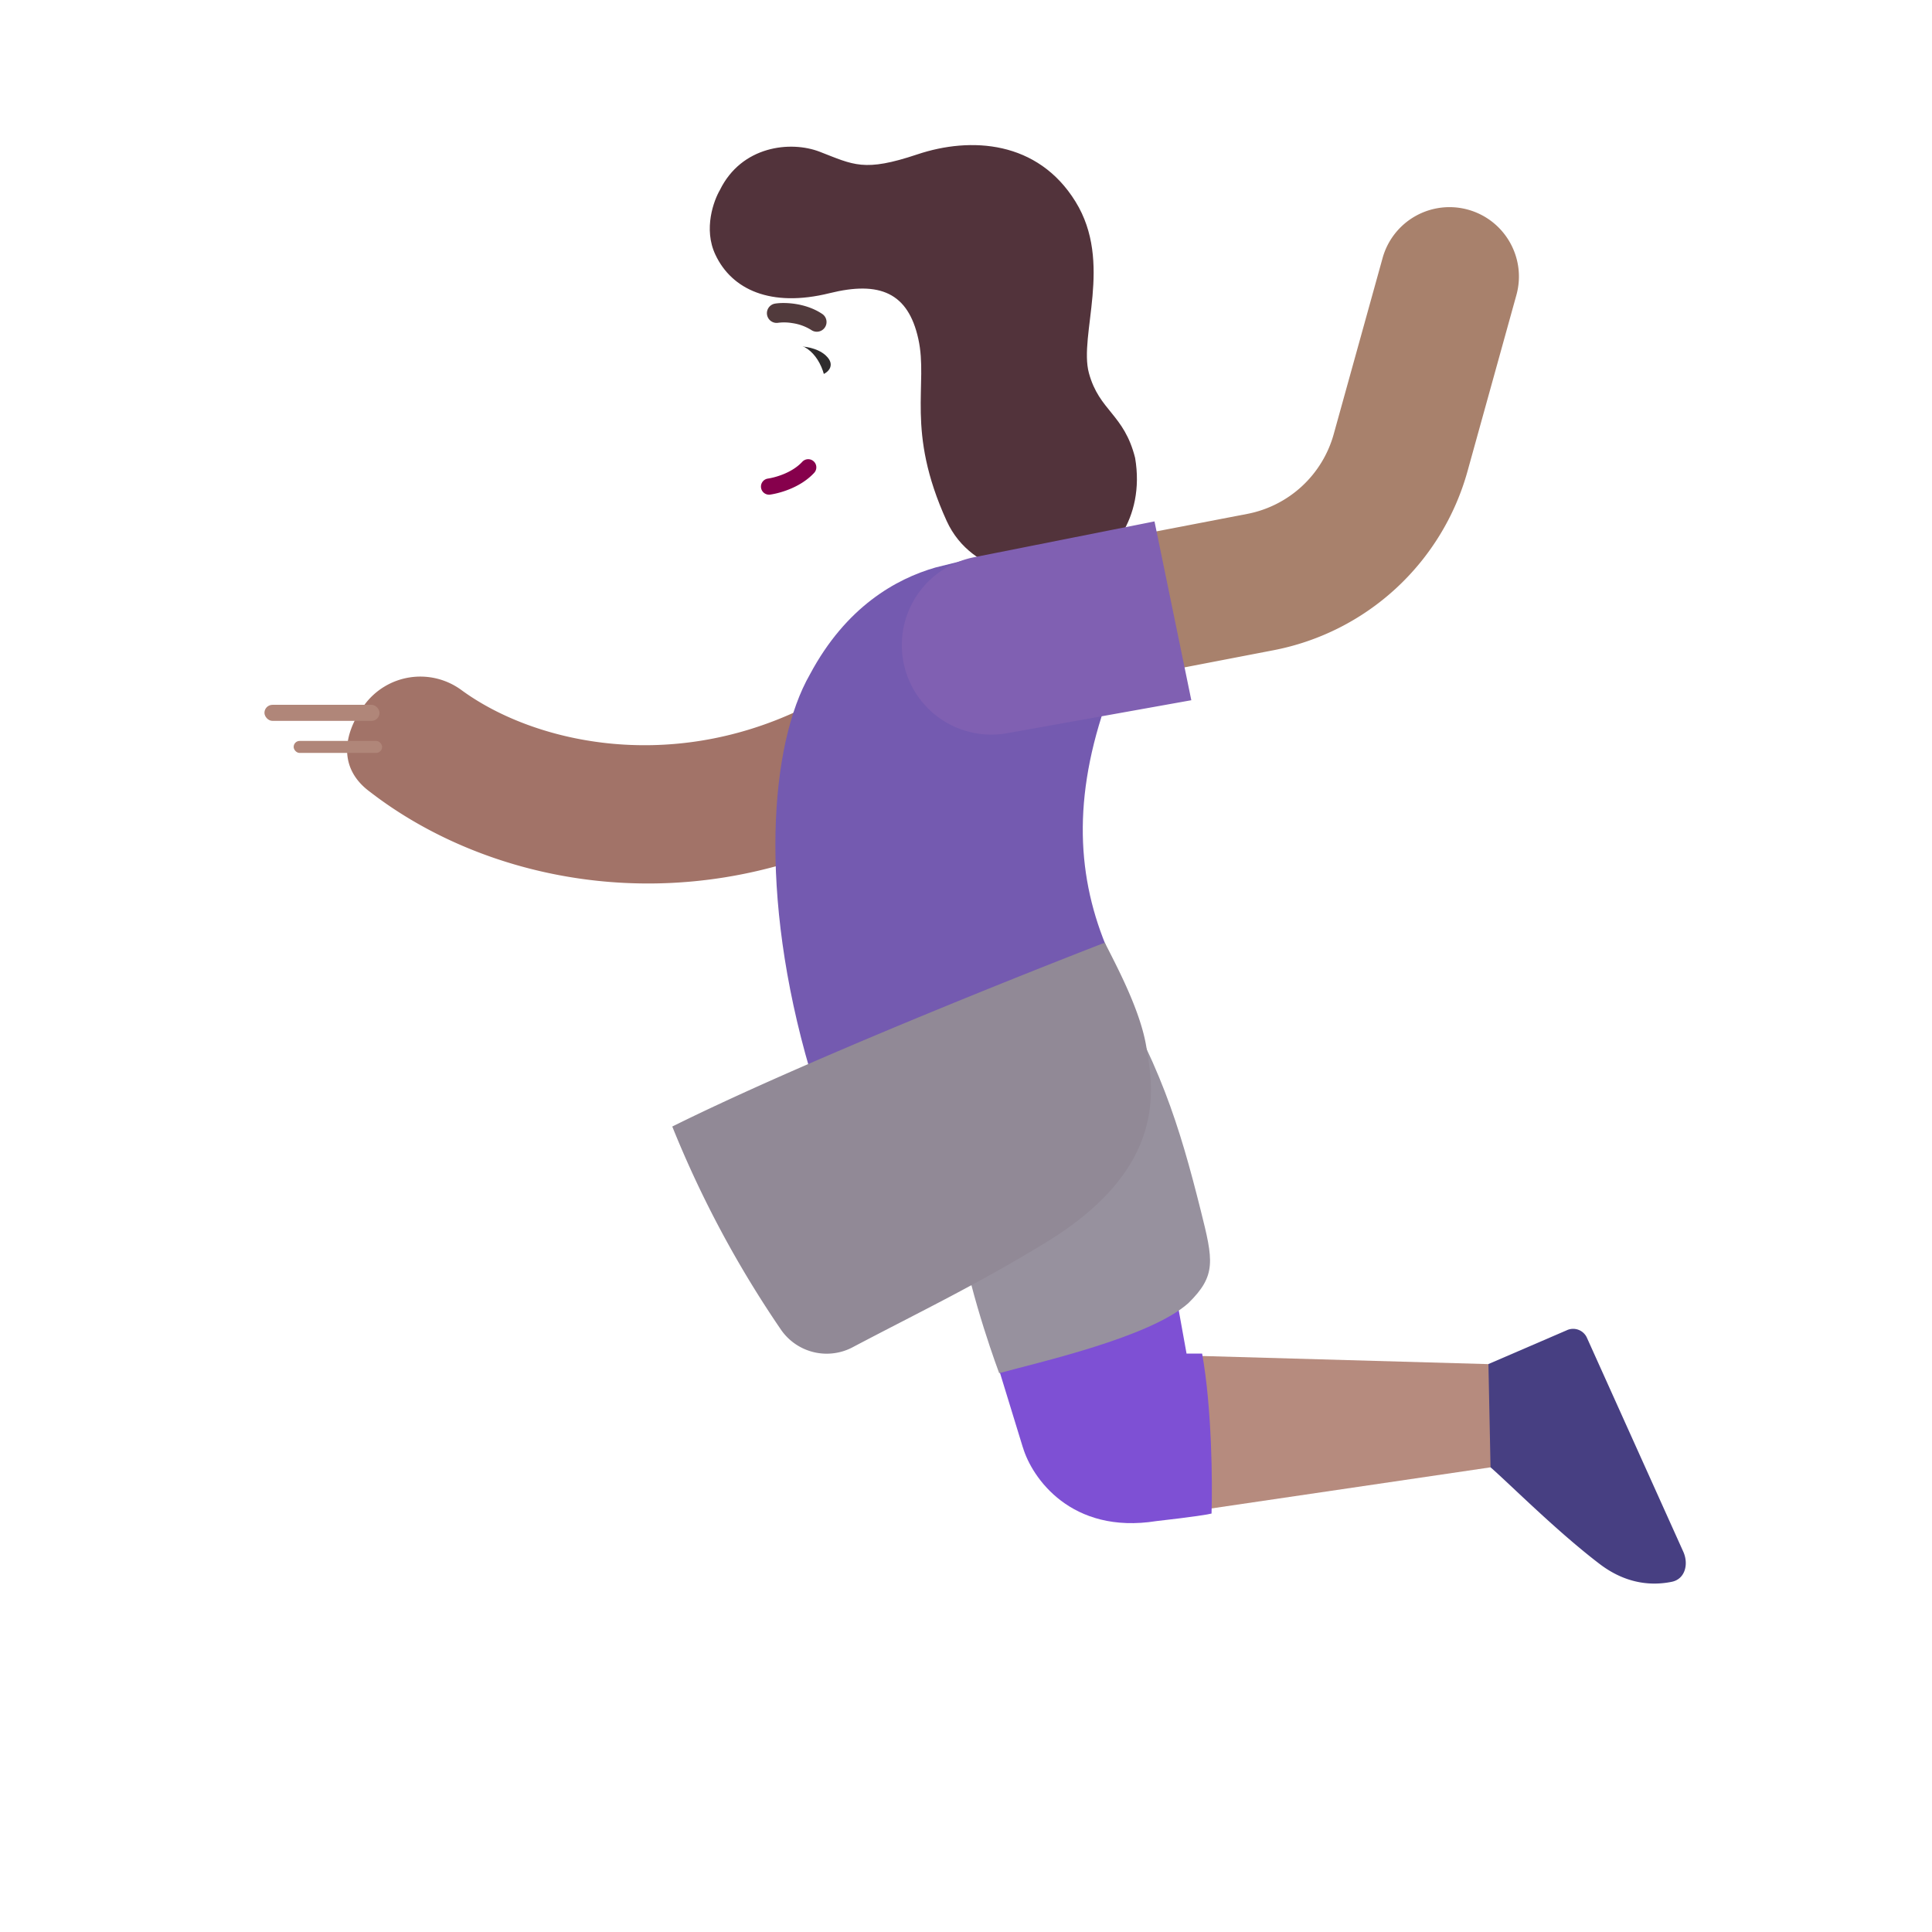 <svg xmlns="http://www.w3.org/2000/svg" width="3em" height="3em" viewBox="0 0 32 32"><g fill="none"><path fill="url(#)" d="m9.614 27.725l-1-5.18l2.57-.476v6.36z"/><path fill="url(#)" d="m9.614 27.725l-1-5.18l2.57-.476v6.36z"/><path fill="url(#)" d="m9.614 27.725l-1-5.18l2.57-.476v6.36z"/><path fill="#B68B7E" d="m24.747 24.295l-4.774.703l-.328-2.546l5.215.148z"/><path fill="url(#)" d="m24.747 24.295l-4.774.703l-.328-2.546l5.215.148z"/><path fill="url(#)" d="m24.747 24.295l-4.774.703l-.328-2.546l5.215.148z"/><path fill="#7E50D4" d="m16.942 23.975l-.398-1.297l2.906-1.383l.203 1.125h.258c.162.9.172 2.141.156 2.649c-.041.013-.301.056-.914.125c-1.412.225-2.062-.719-2.21-1.219"/><path fill="url(#)" d="m16.942 23.975l-.398-1.297l2.906-1.383l.203 1.125h.258c.162.9.172 2.141.156 2.649c-.041.013-.301.056-.914.125c-1.412.225-2.062-.719-2.21-1.219"/><path fill="url(#)" d="m16.942 23.975l-.398-1.297l2.906-1.383l.203 1.125h.258c.162.9.172 2.141.156 2.649c-.041.013-.301.056-.914.125c-1.412.225-2.062-.719-2.21-1.219"/><path fill="url(#)" d="m16.942 23.975l-.398-1.297l2.906-1.383l.203 1.125h.258c.162.9.172 2.141.156 2.649c-.041.013-.301.056-.914.125c-1.412.225-2.062-.719-2.21-1.219"/><path fill="url(#)" d="m16.942 23.975l-.398-1.297l2.906-1.383l.203 1.125h.258c.162.9.172 2.141.156 2.649c-.041.013-.301.056-.914.125c-1.412.225-2.062-.719-2.21-1.219"/><path fill="url(#)" d="m10.2 19.077l1.016-.446l1.61 2.836l-1.563.469v.422l-2.68.258c-.073-.399-.2-1.251.102-2.016c.335-.848 1.148-1.362 1.515-1.523"/><path fill="url(#)" d="m10.2 19.077l1.016-.446l1.61 2.836l-1.563.469v.422l-2.68.258c-.073-.399-.2-1.251.102-2.016c.335-.848 1.148-1.362 1.515-1.523"/><path fill="url(#)" d="m10.2 19.077l1.016-.446l1.61 2.836l-1.563.469v.422l-2.68.258c-.073-.399-.2-1.251.102-2.016c.335-.848 1.148-1.362 1.515-1.523"/><path fill="url(#)" d="m10.2 19.077l1.016-.446l1.61 2.836l-1.563.469v.422l-2.68.258c-.073-.399-.2-1.251.102-2.016c.335-.848 1.148-1.362 1.515-1.523"/><g filter="url(#)"><path fill="#97919E" d="M16.55 22.745s-.464-1.232-.64-2.275c-.176-1.044 2.336-4.437 2.336-4.437c.95 1.49 1.296 2.635 1.641 4.012c.209.833.264 1.08-.204 1.539c-.637.569-2.49.982-3.133 1.16"/><path fill="url(#)" d="M16.55 22.745s-.464-1.232-.64-2.275c-.176-1.044 2.336-4.437 2.336-4.437c.95 1.49 1.296 2.635 1.641 4.012c.209.833.264 1.08-.204 1.539c-.637.569-2.49.982-3.133 1.16"/></g><path fill="#A27368" fill-rule="evenodd" d="M6.035 11.676a1.15 1.15 0 0 1 1.607-.247c1.178.864 3.405 1.382 5.632.316a1.15 1.15 0 1 1 .993 2.075c-3.032 1.45-6.188.804-8.137-.703c-.512-.375-.471-.93-.095-1.441" clip-rule="evenodd"/><path fill="url(#)" fill-rule="evenodd" d="M6.035 11.676a1.15 1.15 0 0 1 1.607-.247c1.178.864 3.405 1.382 5.632.316a1.15 1.15 0 1 1 .993 2.075c-3.032 1.45-6.188.804-8.137-.703c-.512-.375-.471-.93-.095-1.441" clip-rule="evenodd"/><path fill="url(#)" fill-rule="evenodd" d="M6.035 11.676a1.15 1.15 0 0 1 1.607-.247c1.178.864 3.405 1.382 5.632.316a1.15 1.15 0 1 1 .993 2.075c-3.032 1.45-6.188.804-8.137-.703c-.512-.375-.471-.93-.095-1.441" clip-rule="evenodd"/><path fill="url(#)" fill-rule="evenodd" d="M6.035 11.676a1.15 1.15 0 0 1 1.607-.247c1.178.864 3.405 1.382 5.632.316a1.15 1.15 0 1 1 .993 2.075c-3.032 1.45-6.188.804-8.137-.703c-.512-.375-.471-.93-.095-1.441" clip-rule="evenodd"/><path fill="url(#)" d="M13.976 8.014h2.217v3.3h-2.217z" transform="rotate(-23.31 13.976 8.014)"/><path fill="url(#)" d="M11.85 6.702c.16-.165.236-.403.254-.502l.193-.009l.055 1.206c-.224.157-.554.15-.662-.066c-.093-.185-.04-.422.16-.629"/><path fill="url(#)" d="M11.85 6.702c.16-.165.236-.403.254-.502l.193-.009l.055 1.206c-.224.157-.554.15-.662-.066c-.093-.185-.04-.422.16-.629"/><g filter="url(#)"><path fill="url(#)" d="M12.043 5.658c.002-.86.262-1.287.387-1.414l4.002-.183l.221 3.39c-.825 2.316-3.657 2.543-4.118 1.74c-.46-.804-.495-2.536-.492-3.533"/><path fill="url(#)" d="M12.043 5.658c.002-.86.262-1.287.387-1.414l4.002-.183l.221 3.39c-.825 2.316-3.657 2.543-4.118 1.74c-.46-.804-.495-2.536-.492-3.533"/><path fill="url(#)" d="M12.043 5.658c.002-.86.262-1.287.387-1.414l4.002-.183l.221 3.39c-.825 2.316-3.657 2.543-4.118 1.74c-.46-.804-.495-2.536-.492-3.533"/><path fill="url(#)" d="M12.043 5.658c.002-.86.262-1.287.387-1.414l4.002-.183l.221 3.39c-.825 2.316-3.657 2.543-4.118 1.74c-.46-.804-.495-2.536-.492-3.533"/></g><g filter="url(#)"><path fill="#52333B" d="M11.85 4.22c-.205-.431-.024-.905.072-1.069c.36-.738 1.174-.823 1.654-.638c.564.218.734.34 1.618.044s1.995-.23 2.62.783c.626 1.012.05 2.21.222 2.84s.581.674.765 1.404c.172 1.016-.43 1.711-.984 1.887c-.555.177-1.717.079-2.137-.842c-.687-1.507-.3-2.253-.47-3.017c-.169-.765-.64-.962-1.47-.756c-.976.242-1.62-.062-1.89-.636"/><path fill="url(#)" d="M11.85 4.22c-.205-.431-.024-.905.072-1.069c.36-.738 1.174-.823 1.654-.638c.564.218.734.34 1.618.044s1.995-.23 2.62.783c.626 1.012.05 2.21.222 2.84s.581.674.765 1.404c.172 1.016-.43 1.711-.984 1.887c-.555.177-1.717.079-2.137-.842c-.687-1.507-.3-2.253-.47-3.017c-.169-.765-.64-.962-1.47-.756c-.976.242-1.62-.062-1.89-.636"/></g><path fill="url(#)" d="m15.001 7.095l.144-1.553A.78.78 0 0 1 15 7.095"/><path fill="url(#)" d="m15.001 7.095l.144-1.553A.78.78 0 0 1 15 7.095"/><path fill="url(#)" d="m15.001 7.095l.144-1.553A.78.78 0 0 1 15 7.095"/><path fill="#2F2C2D" d="M13.678 5.888c-.148-.135-.383-.156-.482-.15l.348.485c.157-.016.317-.168.133-.335"/><path fill="#86004C" fill-rule="evenodd" d="M13.478 7.642c.054.05.058.135.007.19c-.244.262-.61.343-.727.36a.134.134 0 0 1-.04-.265c.1-.015.39-.084.57-.278a.134.134 0 0 1 .19-.007" clip-rule="evenodd"/><g filter="url(#)"><path fill="#513A3C" fill-rule="evenodd" d="M13.124 5.352a.8.8 0 0 0-.233-.006a.16.16 0 1 1-.055-.317c.076-.013.2-.016.337.005s.3.068.446.166a.161.161 0 0 1-.18.267a.8.8 0 0 0-.315-.115" clip-rule="evenodd"/></g><path fill="#fff" d="m12.625 6.485l1.06-.049c-.02-.42-.273-.749-.565-.736c-.293.014-.514.365-.495.785"/><path fill="url(#)" d="M13.274 6.455v-.004c-.016-.344-.176-.615-.357-.607c-.182.008-.316.293-.3.637v.004z"/><path fill="url(#)" d="m13.064 6.465l.001-.078c-.009-.199-.1-.356-.205-.352s-.18.17-.172.37l.008.076z"/><ellipse cx="12.794" cy="6.099" fill="url(#)" rx=".069" ry=".094" transform="rotate(22.002 12.794 6.1)"/><g filter="url(#)"><path fill="#745AB0" d="m15.493 9.4l.674-.168c.233-.059.476-.07.713-.03l1.53 2.194c-.642 1.685-.594 3.034-.097 4.255l-4.898 2.074c-.855-2.918-.665-5.398 0-6.555c.597-1.12 1.426-1.582 2.078-1.77"/><path fill="url(#)" d="m15.493 9.4l.674-.168c.233-.059.476-.07.713-.03l1.53 2.194c-.642 1.685-.594 3.034-.097 4.255l-4.898 2.074c-.855-2.918-.665-5.398 0-6.555c.597-1.12 1.426-1.582 2.078-1.77"/><path fill="url(#)" d="m15.493 9.4l.674-.168c.233-.059.476-.07.713-.03l1.53 2.194c-.642 1.685-.594 3.034-.097 4.255l-4.898 2.074c-.855-2.918-.665-5.398 0-6.555c.597-1.12 1.426-1.582 2.078-1.77"/><path fill="url(#)" d="m15.493 9.4l.674-.168c.233-.059.476-.07.713-.03l1.53 2.194c-.642 1.685-.594 3.034-.097 4.255l-4.898 2.074c-.855-2.918-.665-5.398 0-6.555c.597-1.12 1.426-1.582 2.078-1.77"/><path fill="url(#)" d="m15.493 9.4l.674-.168c.233-.059.476-.07.713-.03l1.53 2.194c-.642 1.685-.594 3.034-.097 4.255l-4.898 2.074c-.855-2.918-.665-5.398 0-6.555c.597-1.12 1.426-1.582 2.078-1.77"/><path fill="url(#)" d="m15.493 9.4l.674-.168c.233-.059.476-.07.713-.03l1.53 2.194c-.642 1.685-.594 3.034-.097 4.255l-4.898 2.074c-.855-2.918-.665-5.398 0-6.555c.597-1.12 1.426-1.582 2.078-1.77"/></g><path fill="url(#)" d="m7.403 28.647l2.214-1.071l1.575.751l-.014 1.34a.253.253 0 0 1-.252.249l-3.854.022c-.221.002-.418-.15-.395-.369c.046-.453.333-.737.726-.922"/><path fill="url(#)" d="m7.403 28.647l2.214-1.071l1.575.751l-.014 1.34a.253.253 0 0 1-.252.249l-3.854.022c-.221.002-.418-.15-.395-.369c.046-.453.333-.737.726-.922"/><path fill="url(#)" d="m7.403 28.647l2.214-1.071l1.575.751l-.014 1.34a.253.253 0 0 1-.252.249l-3.854.022c-.221.002-.418-.15-.395-.369c.046-.453.333-.737.726-.922"/><path fill="url(#)" d="m7.403 28.647l2.214-1.071l1.575.751l-.014 1.34a.253.253 0 0 1-.252.249l-3.854.022c-.221.002-.418-.15-.395-.369c.046-.453.333-.737.726-.922"/><path fill="#473F82" d="m25.947 22.035l-1.294.558l.035 1.71c.33.289 1.104 1.066 1.808 1.602c.46.35.894.355 1.192.295c.226-.045.287-.3.188-.509l-1.594-3.539a.25.25 0 0 0-.335-.117"/><path fill="url(#)" d="m25.947 22.035l-1.294.558l.035 1.71c.33.289 1.104 1.066 1.808 1.602c.46.35.894.355 1.192.295c.226-.045.287-.3.188-.509l-1.594-3.539a.25.25 0 0 0-.335-.117"/><path fill="url(#)" d="m25.947 22.035l-1.294.558l.035 1.71c.33.289 1.104 1.066 1.808 1.602c.46.35.894.355 1.192.295c.226-.045.287-.3.188-.509l-1.594-3.539a.25.25 0 0 0-.335-.117"/><path fill="url(#)" d="m25.947 22.035l-1.294.558l.035 1.71c.33.289 1.104 1.066 1.808 1.602c.46.35.894.355 1.192.295c.226-.045.287-.3.188-.509l-1.594-3.539a.25.25 0 0 0-.335-.117"/><path fill="#918996" d="M18.3 15.613s-4.632 1.787-7.165 3.046a17.6 17.6 0 0 0 1.804 3.37a.92.92 0 0 0 1.198.278c1.085-.572 2.045-1.031 3.183-1.726c2.04-1.244 1.784-2.567 1.663-3.264c-.105-.604-.492-1.322-.684-1.704"/><path fill="url(#)" d="M18.3 15.613s-4.632 1.787-7.165 3.046a17.6 17.6 0 0 0 1.804 3.37a.92.92 0 0 0 1.198.278c1.085-.572 2.045-1.031 3.183-1.726c2.04-1.244 1.784-2.567 1.663-3.264c-.105-.604-.492-1.322-.684-1.704"/><path fill="url(#)" d="M18.3 15.613s-4.632 1.787-7.165 3.046a17.6 17.6 0 0 0 1.804 3.37a.92.92 0 0 0 1.198.278c1.085-.572 2.045-1.031 3.183-1.726c2.04-1.244 1.784-2.567 1.663-3.264c-.105-.604-.492-1.322-.684-1.704"/><path fill="url(#)" d="M18.3 15.613s-4.632 1.787-7.165 3.046a17.6 17.6 0 0 0 1.804 3.37a.92.92 0 0 0 1.198.278c1.085-.572 2.045-1.031 3.183-1.726c2.04-1.244 1.784-2.567 1.663-3.264c-.105-.604-.492-1.322-.684-1.704"/><path fill="url(#)" d="M18.3 15.613s-4.632 1.787-7.165 3.046a17.6 17.6 0 0 0 1.804 3.37a.92.92 0 0 0 1.198.278c1.085-.572 2.045-1.031 3.183-1.726c2.04-1.244 1.784-2.567 1.663-3.264c-.105-.604-.492-1.322-.684-1.704"/><path fill="url(#)" d="M18.3 15.613s-4.632 1.787-7.165 3.046a17.6 17.6 0 0 0 1.804 3.37a.92.92 0 0 0 1.198.278c1.085-.572 2.045-1.031 3.183-1.726c2.04-1.244 1.784-2.567 1.663-3.264c-.105-.604-.492-1.322-.684-1.704"/><g filter="url(#)"><path fill="#A8816C" fill-rule="evenodd" d="M24.316 3.473c.611.17.97.803.8 1.415l-.809 2.916a4.15 4.15 0 0 1-3.214 2.966l-4.232.815a1.15 1.15 0 1 1-.435-2.259l4.232-.814a1.85 1.85 0 0 0 1.433-1.323l.809-2.915a1.15 1.15 0 0 1 1.416-.801" clip-rule="evenodd"/></g><path fill="url(#)" fill-rule="evenodd" d="M24.316 3.473c.611.17.97.803.8 1.415l-.809 2.916a4.15 4.15 0 0 1-3.214 2.966l-4.232.815a1.15 1.15 0 1 1-.435-2.259l4.232-.814a1.85 1.85 0 0 0 1.433-1.323l.809-2.915a1.15 1.15 0 0 1 1.416-.801" clip-rule="evenodd"/><path fill="url(#)" fill-rule="evenodd" d="M24.316 3.473c.611.17.97.803.8 1.415l-.809 2.916a4.15 4.15 0 0 1-3.214 2.966l-4.232.815a1.15 1.15 0 1 1-.435-2.259l4.232-.814a1.85 1.85 0 0 0 1.433-1.323l.809-2.915a1.15 1.15 0 0 1 1.416-.801" clip-rule="evenodd"/><path fill="#8060B2" d="m19.732 11.598l-.61-2.962l-3.005.597a1.483 1.483 0 0 0 .55 2.914z"/><path fill="url(#)" d="m19.732 11.598l-.61-2.962l-3.005.597a1.483 1.483 0 0 0 .55 2.914z"/><path fill="url(#)" d="m19.732 11.598l-.61-2.962l-3.005.597a1.483 1.483 0 0 0 .55 2.914z"/><path fill="url(#)" d="m19.732 11.598l-.61-2.962l-3.005.597a1.483 1.483 0 0 0 .55 2.914z"/><rect width="2.533" height="1.362" x="22.49" y="5.391" fill="url(#)" rx=".2" transform="rotate(16.21 22.49 5.391)"/><rect width="2.533" height="1.362" x="22.49" y="5.391" fill="url(#)" rx=".2" transform="rotate(16.21 22.49 5.391)"/><path fill="url(#)" d="M4.624 11.557a.44.44 0 0 1 .44-.44h1.373c.113 0 .54.008.9.147l.109.34l-.403.393h-1.98a.44.44 0 0 1-.44-.44"/><path fill="url(#)" d="M4.052 11.997a.44.44 0 0 1 .44-.44H6.47v.88H4.49a.44.44 0 0 1-.44-.44"/><path fill="url(#)" d="M4.052 11.997a.44.44 0 0 1 .44-.44H6.47v.88H4.49a.44.44 0 0 1-.44-.44"/><path fill="url(#)" d="M4.494 12.58a.44.44 0 0 1 .44-.44h1.537v.48a.4.4 0 0 1-.4.4H4.934a.44.44 0 0 1-.44-.44"/><path fill="url(#)" d="M4.494 12.58a.44.44 0 0 1 .44-.44h1.537v.48a.4.4 0 0 1-.4.4H4.934a.44.44 0 0 1-.44-.44"/><g filter="url(#)"><path fill="url(#)" d="M7.828 11.587a.197.197 0 0 1 .257-.09c.244.112.695.325.974.496c.085.052.108.16.061.247l-1.028 1.906a.186.186 0 0 1-.223.091a4 4 0 0 1-.975-.495a.19.19 0 0 1-.057-.247z"/></g><path fill="url(#)" d="M24.553 4.125a2.063 2.063 0 1 1-4.125 0a2.063 2.063 0 0 1 4.125 0"/><path fill="url(#)" d="M24.553 4.125a2.063 2.063 0 1 1-4.125 0a2.063 2.063 0 0 1 4.125 0"/><path fill="url(#)" d="M24.553 4.125a2.063 2.063 0 1 1-4.125 0a2.063 2.063 0 0 1 4.125 0"/><path fill="url(#)" d="M24.553 4.125a2.063 2.063 0 1 1-4.125 0a2.063 2.063 0 0 1 4.125 0"/><path fill="url(#)" d="M24.553 4.125a2.063 2.063 0 1 1-4.125 0a2.063 2.063 0 0 1 4.125 0"/><g filter="url(#)"><rect width="1.465" height=".199" x="4.864" y="12.272" fill="#B08679" rx=".099"/></g><g filter="url(#)"><rect width="1.906" height=".266" x="4.38" y="11.674" fill="#B08679" rx=".133"/></g><defs><radialGradient id="" cx="0" cy="0" r="1" gradientTransform="matrix(.619 2.144 -1.5 .433 18.926 21.795)" gradientUnits="userSpaceOnUse"><stop offset=".146" stop-color="#9579D9"/><stop offset="1" stop-color="#8D6BDA" stop-opacity="0"/></radialGradient><radialGradient id="" cx="0" cy="0" r="1" gradientTransform="matrix(-.572 2.948 -3.266 -.633 18.88 22.28)" gradientUnits="userSpaceOnUse"><stop offset=".625" stop-color="#7B46D0" stop-opacity="0"/><stop offset="1" stop-color="#7B46D0"/></radialGradient><radialGradient id="" cx="0" cy="0" r="1" gradientTransform="matrix(.807 2.501 -1.156 .373 16.338 22.544)" gradientUnits="userSpaceOnUse"><stop stop-color="#886AC6"/><stop offset="1" stop-color="#886AC6" stop-opacity="0"/></radialGradient><radialGradient id="" cx="0" cy="0" r="1" gradientTransform="rotate(71.565 -6.364 23.576)scale(.544 3.1)" gradientUnits="userSpaceOnUse"><stop offset=".241" stop-color="#6E46C0"/><stop offset="1" stop-color="#6E46C0" stop-opacity="0"/></radialGradient><radialGradient id="" cx="0" cy="0" r="1" gradientTransform="matrix(-3.805 2.25 -1.481 -2.504 12.825 19.514)" gradientUnits="userSpaceOnUse"><stop offset=".313" stop-color="#8663D2"/><stop offset="1" stop-color="#845FCD"/></radialGradient><radialGradient id="" cx="0" cy="0" r="1" gradientTransform="rotate(-134.88 10.934 8.218)scale(2.47 2.568)" gradientUnits="userSpaceOnUse"><stop offset=".132" stop-color="#7745C0"/><stop offset="1" stop-color="#7745C0" stop-opacity="0"/></radialGradient><radialGradient id="" cx="0" cy="0" r="1" gradientTransform="matrix(-3.621 -1.172 1.5 -4.636 12.114 21.795)" gradientUnits="userSpaceOnUse"><stop offset=".713" stop-color="#9277CC" stop-opacity="0"/><stop offset="1" stop-color="#9277CC"/></radialGradient><radialGradient id="" cx="0" cy="0" r="1" gradientTransform="matrix(2.438 4.75 -1.701 .873 16.614 19.782)" gradientUnits="userSpaceOnUse"><stop offset=".329" stop-color="#746484"/><stop offset="1" stop-color="#827483" stop-opacity="0"/></radialGradient><radialGradient id="" cx="0" cy="0" r="1" gradientTransform="rotate(-137.447 9.529 4.43)scale(2.588 3.674)" gradientUnits="userSpaceOnUse"><stop offset=".243" stop-color="#92504D"/><stop offset="1" stop-color="#92504D" stop-opacity="0"/></radialGradient><radialGradient id="" cx="0" cy="0" r="1" gradientTransform="matrix(-.031 3.047 -8.206 -.084 10.926 11.811)" gradientUnits="userSpaceOnUse"><stop offset=".543" stop-color="#9D6364" stop-opacity="0"/><stop offset=".952" stop-color="#995B7A"/></radialGradient><radialGradient id="" cx="0" cy="0" r="1" gradientTransform="matrix(-.125 1.156 -4.127 -.446 10.63 11.764)" gradientUnits="userSpaceOnUse"><stop offset=".411" stop-color="#906B55"/><stop offset="1" stop-color="#906B55" stop-opacity="0"/></radialGradient><radialGradient id="" cx="0" cy="0" r="1" gradientTransform="matrix(.119 1.971 -1.848 .112 14.966 9.342)" gradientUnits="userSpaceOnUse"><stop offset=".198" stop-color="#7A4E3A"/><stop offset=".75" stop-color="#A78770"/></radialGradient><radialGradient id="" cx="0" cy="0" r="1" gradientTransform="rotate(25.806 -9.904 28.824)scale(.582 .821)" gradientUnits="userSpaceOnUse"><stop offset=".101" stop-color="#BF9580"/><stop offset=".684" stop-color="#AD7F6D"/></radialGradient><radialGradient id="" cx="0" cy="0" r="1" gradientTransform="rotate(-114.991 8.396 -.073)scale(.338 .508)" gradientUnits="userSpaceOnUse"><stop stop-color="#A66D75"/><stop offset="1" stop-color="#A66D75" stop-opacity="0"/></radialGradient><radialGradient id="" cx="0" cy="0" r="1" gradientTransform="matrix(-.907 -.009 .011 -1.106 15.451 6.253)" gradientUnits="userSpaceOnUse"><stop offset=".156" stop-color="#916051"/><stop offset="1" stop-color="#9C6E67" stop-opacity="0"/></radialGradient><radialGradient id="" cx="0" cy="0" r="1" gradientTransform="rotate(-92.608 9.865 -2.092)scale(5.567 2.163)" gradientUnits="userSpaceOnUse"><stop offset=".219" stop-color="#C19382"/><stop offset="1" stop-color="#BD927E" stop-opacity="0"/></radialGradient><radialGradient id="" cx="0" cy="0" r="1" gradientTransform="matrix(.019 .419 -.653 .03 13.236 6.404)" gradientUnits="userSpaceOnUse"><stop offset=".155" stop-color="#A67D65"/><stop offset="1" stop-color="#A67D65" stop-opacity="0"/></radialGradient><radialGradient id="" cx="0" cy="0" r="1" gradientTransform="matrix(1.625 -.538 1.152 3.481 11.993 4.01)" gradientUnits="userSpaceOnUse"><stop stop-color="#654E4B"/><stop offset="1" stop-color="#654E4B" stop-opacity="0"/></radialGradient><radialGradient id="" cx="0" cy="0" r="1" gradientTransform="matrix(.769 -.262 .128 .375 15.121 6.15)" gradientUnits="userSpaceOnUse"><stop offset=".17" stop-color="#BA9682"/><stop offset="1" stop-color="#AD8570"/></radialGradient><radialGradient id="" cx="0" cy="0" r="1" gradientTransform="matrix(.3 1.254 -1.307 .312 15.14 5.827)" gradientUnits="userSpaceOnUse"><stop offset=".556" stop-color="#9E6563" stop-opacity="0"/><stop offset="1" stop-color="#9E6563"/></radialGradient><radialGradient id="" cx="0" cy="0" r="1" gradientTransform="matrix(.293 -.013 .026 .57 12.921 6.448)" gradientUnits="userSpaceOnUse"><stop offset=".895" stop-color="#916A62"/><stop offset="1" stop-color="#824D44"/></radialGradient><radialGradient id="" cx="0" cy="0" r="1" gradientTransform="matrix(.268 -.012 .026 .58 12.742 6.48)" gradientUnits="userSpaceOnUse"><stop stop-color="#666361"/><stop offset=".813" stop-color="#565352"/></radialGradient><radialGradient id="" cx="0" cy="0" r="1" gradientTransform="rotate(176.945 8.954 7.552)scale(2.511 5.077)" gradientUnits="userSpaceOnUse"><stop stop-color="#8E7EC2"/><stop offset="1" stop-color="#8E7EC2" stop-opacity="0"/></radialGradient><radialGradient id="" cx="0" cy="0" r="1" gradientTransform="rotate(128.721 6.527 10.23)scale(1.692 2.058)" gradientUnits="userSpaceOnUse"><stop offset=".296" stop-color="#745FA7"/><stop offset="1" stop-color="#745FA7" stop-opacity="0"/></radialGradient><radialGradient id="" cx="0" cy="0" r="1" gradientTransform="matrix(1.781 -.938 .739 1.405 16.91 11.233)" gradientUnits="userSpaceOnUse"><stop offset=".175" stop-color="#643CAE"/><stop offset="1" stop-color="#643CAE" stop-opacity="0"/></radialGradient><radialGradient id="" cx="0" cy="0" r="1" gradientTransform="rotate(168.111 7.835 8.235)scale(4.552 6.326)" gradientUnits="userSpaceOnUse"><stop offset=".635" stop-color="#755BB1" stop-opacity="0"/><stop offset=".993" stop-color="#8F76BD"/></radialGradient><radialGradient id="" cx="0" cy="0" r="1" gradientTransform="matrix(.799 0 0 1.527 6.675 29.938)" gradientUnits="userSpaceOnUse"><stop stop-color="#66638B"/><stop offset="1" stop-color="#66638B" stop-opacity="0"/></radialGradient><radialGradient id="" cx="0" cy="0" r="1" gradientTransform="rotate(-120.376 13.423 12.192)scale(2.194 8.437)" gradientUnits="userSpaceOnUse"><stop offset=".742" stop-color="#4A4970" stop-opacity="0"/><stop offset="1" stop-color="#4A4970"/></radialGradient><radialGradient id="" cx="0" cy="0" r="1" gradientTransform="matrix(1.951 4.168 -15.863 7.426 14.124 17.331)" gradientUnits="userSpaceOnUse"><stop offset=".554" stop-color="#917EA3" stop-opacity="0"/><stop offset="1" stop-color="#917EA3"/></radialGradient><radialGradient id="" cx="0" cy="0" r="1" gradientTransform="matrix(1.495 -1.882 6.262 4.973 13.435 22.802)" gradientUnits="userSpaceOnUse"><stop stop-color="#885FA7"/><stop offset="1" stop-color="#9583A6" stop-opacity="0"/></radialGradient><radialGradient id="" cx="0" cy="0" r="1" gradientTransform="matrix(-2.316 .839 -.798 -2.203 18.173 18.126)" gradientUnits="userSpaceOnUse"><stop stop-color="#AFA8B2"/><stop offset="1" stop-color="#9B92A1" stop-opacity="0"/></radialGradient><radialGradient id="" cx="0" cy="0" r="1" gradientTransform="matrix(2.066 -.433 .054 .259 13.704 17.342)" gradientUnits="userSpaceOnUse"><stop offset=".207" stop-color="#9C959A"/><stop offset="1" stop-color="#9C959A" stop-opacity="0"/></radialGradient><radialGradient id="" cx="0" cy="0" r="1" gradientTransform="rotate(136.224 11.77 7.069)scale(1.987 1.75)" gradientUnits="userSpaceOnUse"><stop stop-color="#C09B80"/><stop offset="1" stop-color="#B48A76" stop-opacity="0"/></radialGradient><radialGradient id="" cx="0" cy="0" r="1" gradientTransform="matrix(1.04 -.106 .178 1.756 14.893 10.831)" gradientUnits="userSpaceOnUse"><stop stop-color="#9276C2"/><stop offset="1" stop-color="#8667C0" stop-opacity="0"/></radialGradient><radialGradient id="" cx="0" cy="0" r="1" gradientTransform="matrix(-.952 .192 -.3 -1.488 19.656 9.918)" gradientUnits="userSpaceOnUse"><stop offset=".164" stop-color="#967ACC"/><stop offset="1" stop-color="#8264B7" stop-opacity="0"/></radialGradient><radialGradient id="" cx="0" cy="0" r="1" gradientTransform="matrix(3.407 0 0 1.204 4.423 11.436)" gradientUnits="userSpaceOnUse"><stop stop-color="#BA9379"/><stop offset=".498" stop-color="#9D7163"/></radialGradient><radialGradient id="" cx="0" cy="0" r="1" gradientTransform="rotate(-149.027 6.18 5.213)scale(1.157 1.603)" gradientUnits="userSpaceOnUse"><stop stop-color="#735D9D"/><stop offset="1" stop-color="#6944A2"/></radialGradient><radialGradient id="" cx="0" cy="0" r="1" gradientTransform="rotate(-167.229 11.86 .42)scale(2.403 2.782)" gradientUnits="userSpaceOnUse"><stop stop-color="#DDD9E2"/><stop offset="1" stop-color="#BAB6BD"/></radialGradient><radialGradient id="" cx="0" cy="0" r="1" gradientTransform="rotate(-82.624 14.727 -9.355)scale(2.93 5.105)" gradientUnits="userSpaceOnUse"><stop offset=".114" stop-color="#A580BE"/><stop offset="1" stop-color="#B9B1C0" stop-opacity="0"/></radialGradient><radialGradient id="" cx="0" cy="0" r="1" gradientTransform="matrix(1.625 -.124 .125 1.633 20.567 4.249)" gradientUnits="userSpaceOnUse"><stop stop-color="#C3B8C5"/><stop offset="1" stop-color="#C3B8C5" stop-opacity="0"/></radialGradient><radialGradient id="" cx="0" cy="0" r="1" gradientTransform="rotate(158.971 11.05 4.184)scale(2.61)" gradientUnits="userSpaceOnUse"><stop offset=".83" stop-color="#C2AAB6" stop-opacity="0"/><stop offset=".992" stop-color="#C2AAB6"/></radialGradient><radialGradient id="" cx="0" cy="0" r="1" gradientTransform="rotate(-124.144 12.727 -3.655)scale(3.341)" gradientUnits="userSpaceOnUse"><stop offset=".655" stop-color="#ADAAAD" stop-opacity="0"/><stop offset="1" stop-color="#A5A3A3"/></radialGradient><linearGradient id="" x1="11.364" x2="9.677" y1="26.108" y2="26.358" gradientUnits="userSpaceOnUse"><stop stop-color="#B98B7A"/><stop offset="1" stop-color="#B07D78"/></linearGradient><linearGradient id="" x1="8.817" x2="9.536" y1="24.42" y2="24.358" gradientUnits="userSpaceOnUse"><stop stop-color="#C59685"/><stop offset="1" stop-color="#AF7F77" stop-opacity="0"/></linearGradient><linearGradient id="" x1="11.286" x2="10.856" y1="22.709" y2="22.811" gradientUnits="userSpaceOnUse"><stop stop-color="#A1736A"/><stop offset="1" stop-color="#AF8175" stop-opacity="0"/></linearGradient><linearGradient id="" x1="22.817" x2="22.759" y1="24.6" y2="23.377" gradientUnits="userSpaceOnUse"><stop stop-color="#985B84"/><stop offset="1" stop-color="#AC787C" stop-opacity="0"/></linearGradient><linearGradient id="" x1="22.196" x2="22.196" y1="22.452" y2="23.361" gradientUnits="userSpaceOnUse"><stop stop-color="#A7856E"/><stop offset="1" stop-color="#A7856E" stop-opacity="0"/></linearGradient><linearGradient id="" x1="10.659" x2="10.659" y1="18.631" y2="19.952" gradientUnits="userSpaceOnUse"><stop stop-color="#7B61A3"/><stop offset="1" stop-color="#7B61A3" stop-opacity="0"/></linearGradient><linearGradient id="" x1="15.152" x2="12.092" y1="7.064" y2="7.388" gradientUnits="userSpaceOnUse"><stop stop-color="#A87A72"/><stop offset="1" stop-color="#AB826C"/></linearGradient><linearGradient id="" x1="15.066" x2="15.226" y1="6.227" y2="6.232" gradientUnits="userSpaceOnUse"><stop stop-color="#A17363"/><stop offset="1" stop-color="#A17363" stop-opacity="0"/></linearGradient><linearGradient id="" x1="12.718" x2="12.918" y1="6.058" y2="6.123" gradientUnits="userSpaceOnUse"><stop stop-color="#fff"/><stop offset="1" stop-color="#fff" stop-opacity="0"/></linearGradient><linearGradient id="" x1="15.451" x2="15.28" y1="16.799" y2="15.986" gradientUnits="userSpaceOnUse"><stop offset=".185" stop-color="#705DAC"/><stop offset="1" stop-color="#705DAC" stop-opacity="0"/></linearGradient><linearGradient id="" x1="9.864" x2="11.395" y1="28.921" y2="28.921" gradientUnits="userSpaceOnUse"><stop stop-color="#504B8A"/><stop offset="1" stop-color="#5F5C95"/></linearGradient><linearGradient id="" x1="9.427" x2="9.427" y1="29.938" y2="29.616" gradientUnits="userSpaceOnUse"><stop stop-color="#4D318D"/><stop offset="1" stop-color="#514D8B" stop-opacity="0"/></linearGradient><linearGradient id="" x1="25.352" x2="25.949" y1="22.069" y2="23.186" gradientUnits="userSpaceOnUse"><stop offset=".024" stop-color="#444367"/><stop offset="1" stop-color="#444367" stop-opacity="0"/></linearGradient><linearGradient id="" x1="25.602" x2="26.296" y1="25.019" y2="24.152" gradientUnits="userSpaceOnUse"><stop stop-color="#5A418F"/><stop offset="1" stop-color="#5A418F" stop-opacity="0"/></linearGradient><linearGradient id="" x1="27.316" x2="26.923" y1="24.153" y2="24.327" gradientUnits="userSpaceOnUse"><stop offset=".213" stop-color="#5E5D8F"/><stop offset="1" stop-color="#484083" stop-opacity="0"/></linearGradient><linearGradient id="" x1="13.336" x2="13.786" y1="17.398" y2="18.466" gradientUnits="userSpaceOnUse"><stop stop-color="#908582"/><stop offset="1" stop-color="#908582" stop-opacity="0"/></linearGradient><linearGradient id="" x1="21.364" x2="21.177" y1="11.03" y2="10.092" gradientUnits="userSpaceOnUse"><stop offset=".076" stop-color="#935878"/><stop offset="1" stop-color="#A47277" stop-opacity="0"/></linearGradient><linearGradient id="" x1="18.207" x2="17.448" y1="12.178" y2="9.468" gradientUnits="userSpaceOnUse"><stop stop-color="#6540AC"/><stop offset="1" stop-color="#7E55C7" stop-opacity="0"/></linearGradient><linearGradient id="" x1="25.013" x2="23.016" y1="6.218" y2="6.288" gradientUnits="userSpaceOnUse"><stop offset=".149" stop-color="#876BBC"/><stop offset="1" stop-color="#7A59AB"/></linearGradient><linearGradient id="" x1="24.329" x2="24.328" y1="6.762" y2="6.575" gradientUnits="userSpaceOnUse"><stop stop-color="#764DB5"/><stop offset="1" stop-color="#764DB5" stop-opacity="0"/></linearGradient><linearGradient id="" x1="4.236" x2="6.799" y1="11.876" y2="11.876" gradientUnits="userSpaceOnUse"><stop stop-color="#BF9482"/><stop offset=".588" stop-color="#A27368"/></linearGradient><linearGradient id="" x1="5.154" x2="5.154" y1="12.509" y2="12.064" gradientUnits="userSpaceOnUse"><stop stop-color="#9F6177"/><stop offset="1" stop-color="#A77273" stop-opacity="0"/></linearGradient><linearGradient id="" x1="4.645" x2="6.739" y1="12.46" y2="12.46" gradientUnits="userSpaceOnUse"><stop stop-color="#BF9482"/><stop offset=".588" stop-color="#A27368"/></linearGradient><linearGradient id="" x1="5.395" x2="5.395" y1="13.092" y2="12.647" gradientUnits="userSpaceOnUse"><stop stop-color="#9F6177"/><stop offset="1" stop-color="#A77273" stop-opacity="0"/></linearGradient><filter id="" width="4.141" height="6.811" x="15.901" y="15.933" color-interpolation-filters="sRGB" filterUnits="userSpaceOnUse"><feFlood flood-opacity="0" result="BackgroundImageFix"/><feBlend in="SourceGraphic" in2="BackgroundImageFix" result="shape"/><feColorMatrix in="SourceAlpha" result="hardAlpha" values="0 0 0 0 0 0 0 0 0 0 0 0 0 0 0 0 0 0 127 0"/><feOffset dy="-.1"/><feGaussianBlur stdDeviation=".25"/><feComposite in2="hardAlpha" k2="-1" k3="1" operator="arithmetic"/><feColorMatrix values="0 0 0 0 0.514 0 0 0 0 0.459 0 0 0 0 0.482 0 0 0 1 0"/><feBlend in2="shape" result="effect1_innerShadow_3987_23780"/></filter><filter id="" width="4.81" height="5.75" x="11.843" y="3.862" color-interpolation-filters="sRGB" filterUnits="userSpaceOnUse"><feFlood flood-opacity="0" result="BackgroundImageFix"/><feBlend in="SourceGraphic" in2="BackgroundImageFix" result="shape"/><feColorMatrix in="SourceAlpha" result="hardAlpha" values="0 0 0 0 0 0 0 0 0 0 0 0 0 0 0 0 0 0 127 0"/><feOffset dx="-.2" dy="-.2"/><feGaussianBlur stdDeviation=".5"/><feComposite in2="hardAlpha" k2="-1" k3="1" operator="arithmetic"/><feColorMatrix values="0 0 0 0 0.545 0 0 0 0 0.329 0 0 0 0 0.431 0 0 0 1 0"/><feBlend in2="shape" result="effect1_innerShadow_3987_23780"/></filter><filter id="" width="7.475" height="7.74" x="11.356" y="2.203" color-interpolation-filters="sRGB" filterUnits="userSpaceOnUse"><feFlood flood-opacity="0" result="BackgroundImageFix"/><feBlend in="SourceGraphic" in2="BackgroundImageFix" result="shape"/><feColorMatrix in="SourceAlpha" result="hardAlpha" values="0 0 0 0 0 0 0 0 0 0 0 0 0 0 0 0 0 0 127 0"/><feOffset dx="-.4" dy=".4"/><feGaussianBlur stdDeviation=".3"/><feComposite in2="hardAlpha" k2="-1" k3="1" operator="arithmetic"/><feColorMatrix values="0 0 0 0 0.404 0 0 0 0 0.294 0 0 0 0 0.286 0 0 0 1 0"/><feBlend in2="shape" result="effect1_innerShadow_3987_23780"/><feColorMatrix in="SourceAlpha" result="hardAlpha" values="0 0 0 0 0 0 0 0 0 0 0 0 0 0 0 0 0 0 127 0"/><feOffset dy="-.2"/><feGaussianBlur stdDeviation=".25"/><feComposite in2="hardAlpha" k2="-1" k3="1" operator="arithmetic"/><feColorMatrix values="0 0 0 0 0.29 0 0 0 0 0.173 0 0 0 0 0.212 0 0 0 1 0"/><feBlend in2="effect1_innerShadow_3987_23780" result="effect2_innerShadow_3987_23780"/></filter><filter id="" width="1.088" height=".576" x="12.603" y="5.019" color-interpolation-filters="sRGB" filterUnits="userSpaceOnUse"><feFlood flood-opacity="0" result="BackgroundImageFix"/><feBlend in="SourceGraphic" in2="BackgroundImageFix" result="shape"/><feColorMatrix in="SourceAlpha" result="hardAlpha" values="0 0 0 0 0 0 0 0 0 0 0 0 0 0 0 0 0 0 127 0"/><feOffset dx="-.1" dy=".1"/><feGaussianBlur stdDeviation=".1"/><feComposite in2="hardAlpha" k2="-1" k3="1" operator="arithmetic"/><feColorMatrix values="0 0 0 0 0.259 0 0 0 0 0.169 0 0 0 0 0.161 0 0 0 1 0"/><feBlend in2="shape" result="effect1_innerShadow_3987_23780"/></filter><filter id="" width="5.768" height="8.646" x="12.843" y="9.178" color-interpolation-filters="sRGB" filterUnits="userSpaceOnUse"><feFlood flood-opacity="0" result="BackgroundImageFix"/><feBlend in="SourceGraphic" in2="BackgroundImageFix" result="shape"/><feColorMatrix in="SourceAlpha" result="hardAlpha" values="0 0 0 0 0 0 0 0 0 0 0 0 0 0 0 0 0 0 127 0"/><feOffset dx=".2" dy=".1"/><feGaussianBlur stdDeviation=".25"/><feComposite in2="hardAlpha" k2="-1" k3="1" operator="arithmetic"/><feColorMatrix values="0 0 0 0 0.455 0 0 0 0 0.353 0 0 0 0 0.69 0 0 0 1 0"/><feBlend in2="shape" result="effect1_innerShadow_3987_23780"/></filter><filter id="" width="9.915" height="8.775" x="15.493" y="2.931" color-interpolation-filters="sRGB" filterUnits="userSpaceOnUse"><feFlood flood-opacity="0" result="BackgroundImageFix"/><feBlend in="SourceGraphic" in2="BackgroundImageFix" result="shape"/><feColorMatrix in="SourceAlpha" result="hardAlpha" values="0 0 0 0 0 0 0 0 0 0 0 0 0 0 0 0 0 0 127 0"/><feOffset dx=".25" dy="-.5"/><feGaussianBlur stdDeviation=".5"/><feComposite in2="hardAlpha" k2="-1" k3="1" operator="arithmetic"/><feColorMatrix values="0 0 0 0 0.576 0 0 0 0 0.349 0 0 0 0 0.467 0 0 0 1 0"/><feBlend in2="shape" result="effect1_innerShadow_3987_23780"/><feColorMatrix in="SourceAlpha" result="hardAlpha" values="0 0 0 0 0 0 0 0 0 0 0 0 0 0 0 0 0 0 127 0"/><feOffset dy=".1"/><feGaussianBlur stdDeviation=".15"/><feComposite in2="hardAlpha" k2="-1" k3="1" operator="arithmetic"/><feColorMatrix values="0 0 0 0 0.557 0 0 0 0 0.435 0 0 0 0 0.357 0 0 0 1 0"/><feBlend in2="effect1_innerShadow_3987_23780" result="effect2_innerShadow_3987_23780"/></filter><filter id="" width="2.43" height="2.868" x="6.814" y="11.38" color-interpolation-filters="sRGB" filterUnits="userSpaceOnUse"><feFlood flood-opacity="0" result="BackgroundImageFix"/><feBlend in="SourceGraphic" in2="BackgroundImageFix" result="shape"/><feColorMatrix in="SourceAlpha" result="hardAlpha" values="0 0 0 0 0 0 0 0 0 0 0 0 0 0 0 0 0 0 127 0"/><feOffset dx=".1" dy="-.1"/><feGaussianBlur stdDeviation=".15"/><feComposite in2="hardAlpha" k2="-1" k3="1" operator="arithmetic"/><feColorMatrix values="0 0 0 0 0.396 0 0 0 0 0.314 0 0 0 0 0.553 0 0 0 1 0"/><feBlend in2="shape" result="effect1_innerShadow_3987_23780"/></filter><filter id="" width="2.065" height=".799" x="4.564" y="11.972" color-interpolation-filters="sRGB" filterUnits="userSpaceOnUse"><feFlood flood-opacity="0" result="BackgroundImageFix"/><feBlend in="SourceGraphic" in2="BackgroundImageFix" result="shape"/><feGaussianBlur result="effect1_foregroundBlur_3987_23780" stdDeviation=".15"/></filter><filter id="" width="2.506" height=".866" x="4.08" y="11.374" color-interpolation-filters="sRGB" filterUnits="userSpaceOnUse"><feFlood flood-opacity="0" result="BackgroundImageFix"/><feBlend in="SourceGraphic" in2="BackgroundImageFix" result="shape"/><feGaussianBlur result="effect1_foregroundBlur_3987_23780" stdDeviation=".15"/></filter></defs></g></svg>